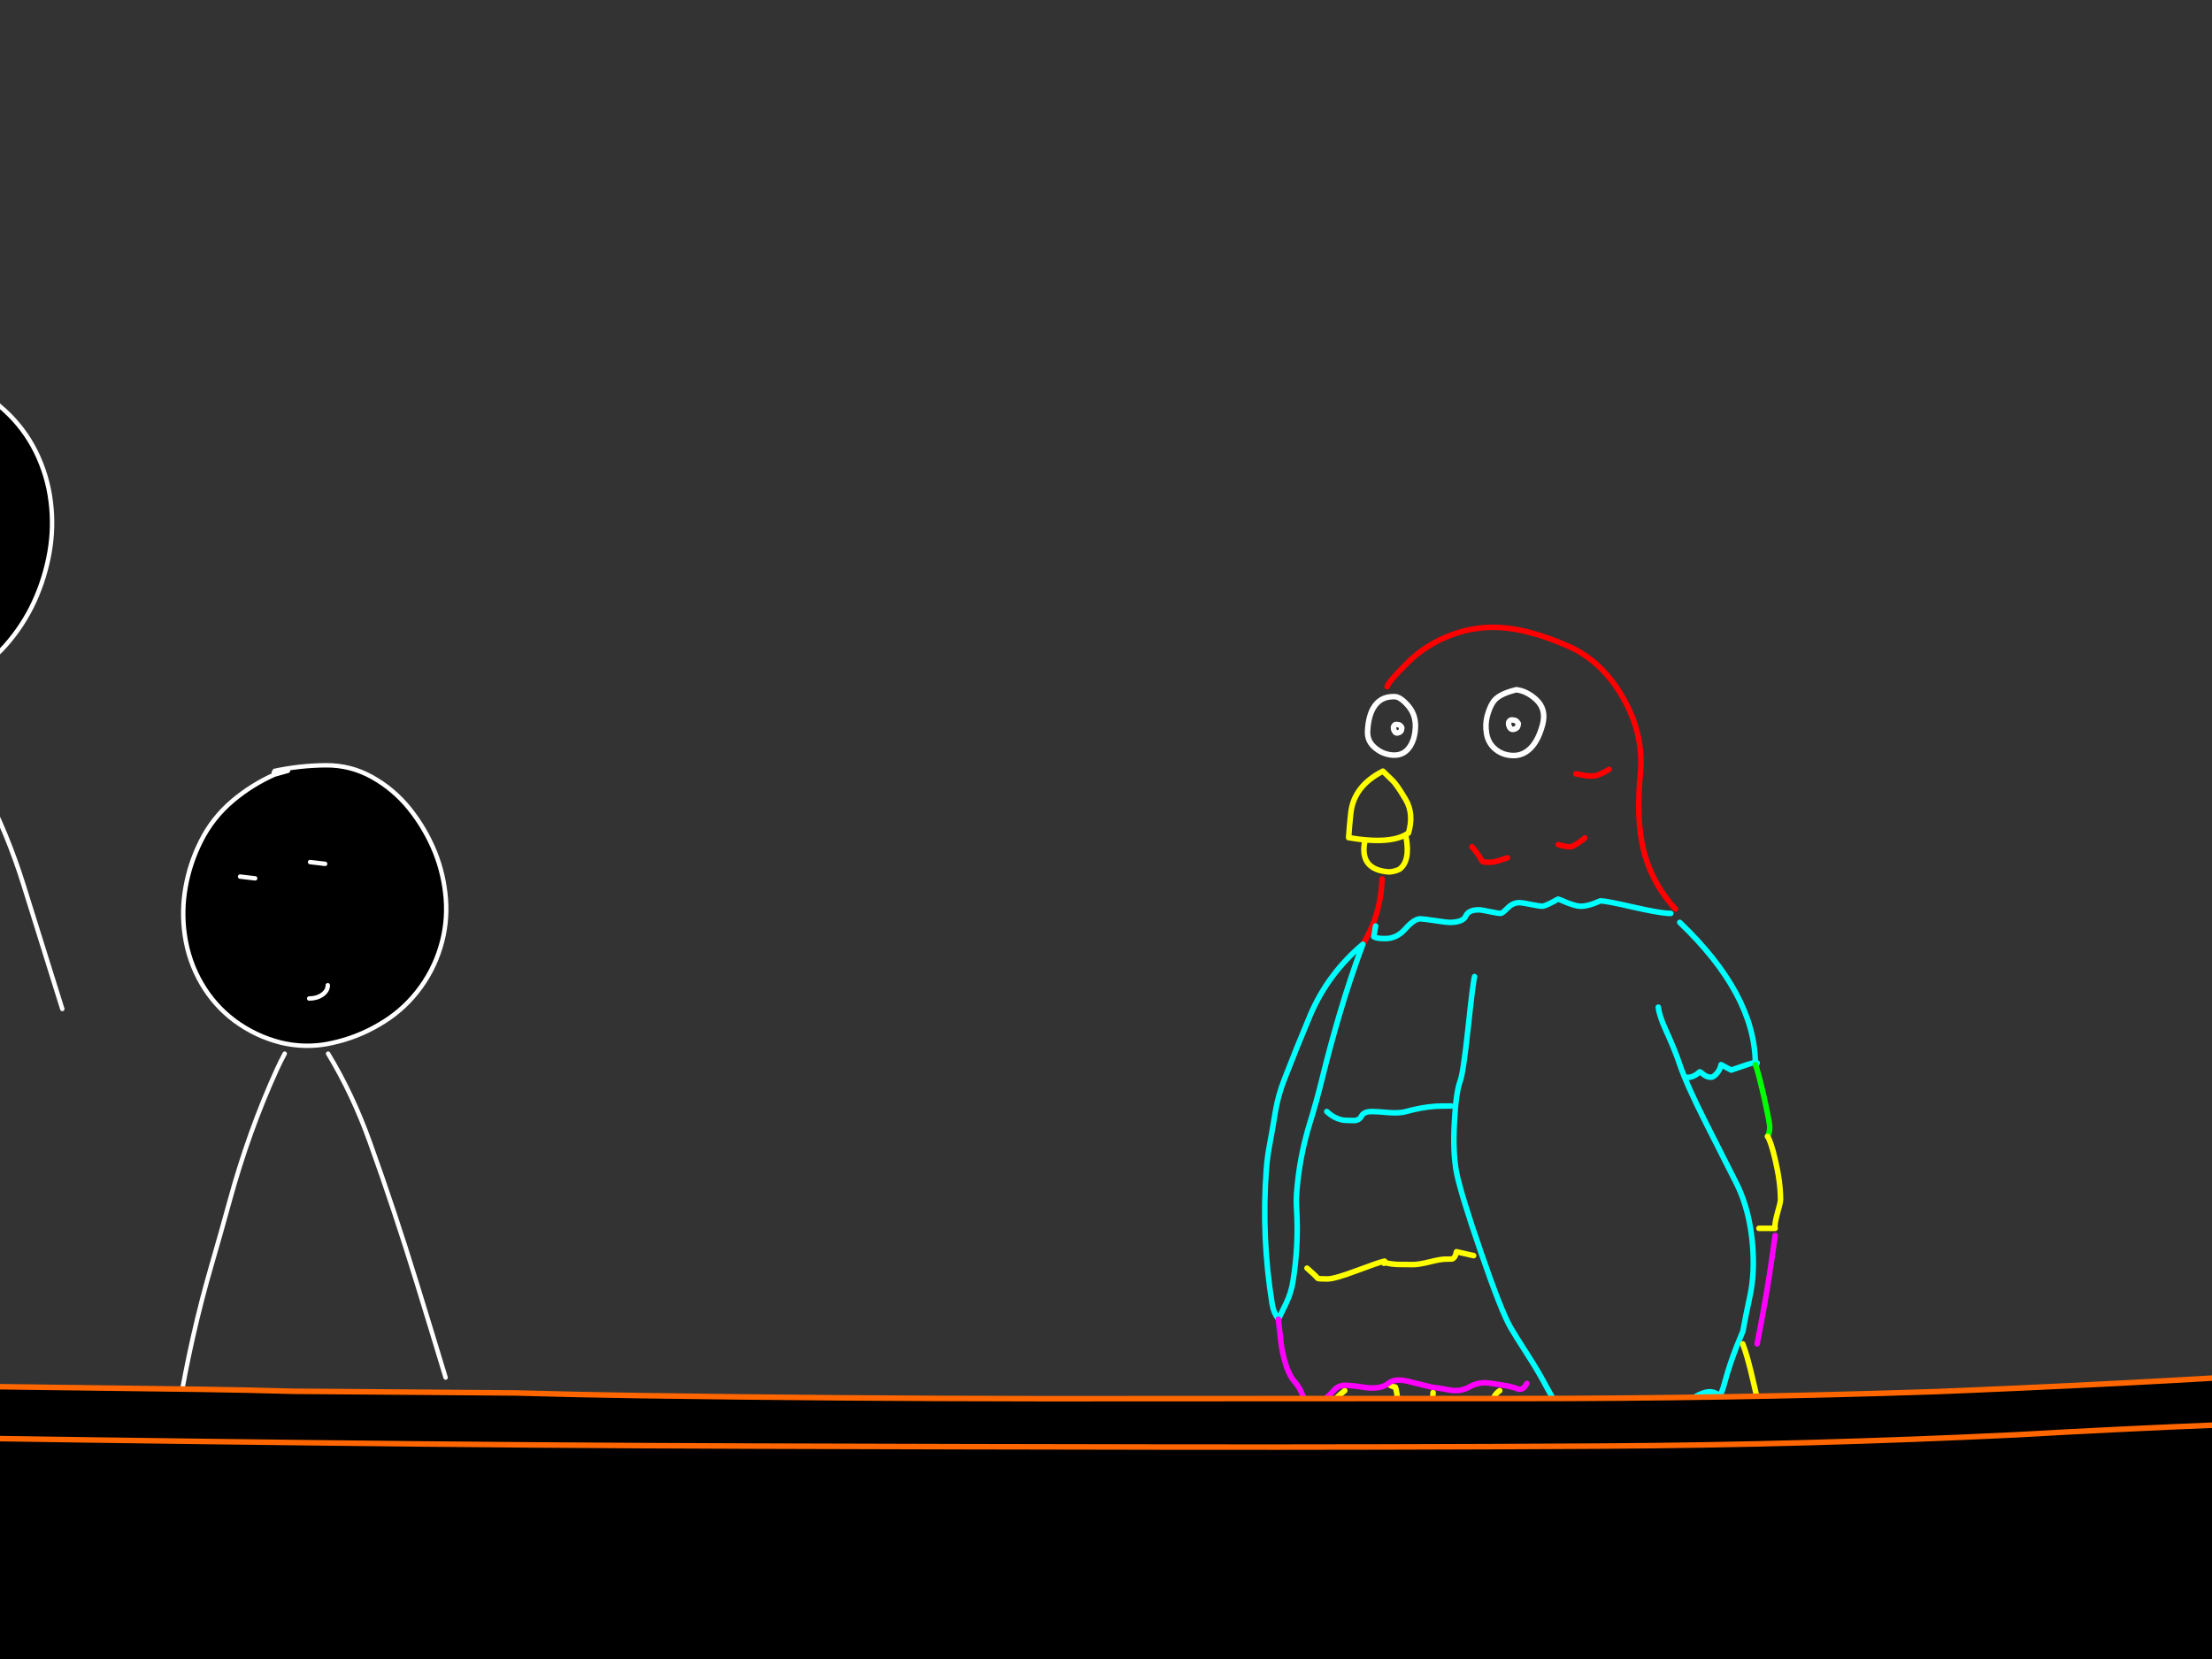 <?xml version="1.0" encoding="utf-8"?>
<svg id="EdithAnim12" image-rendering="inherit" baseProfile="basic" version="1.1" x="0px" y="0px" width="800" height="600" xmlns="http://www.w3.org/2000/svg" xmlns:xlink="http://www.w3.org/1999/xlink">
  <rect width="100%" height="100%" fill="#333333" stroke="none"/>
  <g id="14_JurorParrotf77r1" overflow="visible">
    <g id="JurorsBack">
      <path fill="#000" stroke="none" d="M-456.43,132.23 Q-458.43,132.91 -460.35,133.75 -477.75,140.63 -489.51,155.11 -501.87,170.31 -501.03,189.95 -500.23,209.15 -490.23,225.63 -485.03,234.23 -468.87,242.19 -460.55,246.27 -453.79,248.03 -447.55,249.63 -442.63,249.23 -439.95,249.03 -436.67,247.71 -428.39,244.39 -416.23,234.15 -409.31,228.31 -404.19,222.59 -398.99,216.79 -398.07,213.79 -394.43,202.15 -394.75,189.91 -395.31,170.31 -406.51,154.47 -411.59,147.35 -419.23,142.79 -436.07,132.71 -455.83,134.11 L-456.43,132.23 M-472.43,181.95 L-476.39,184.87 -472.43,181.95 M-435.79,172.99 L-439.79,175.91 -435.79,172.99 M-440.35,226.87 Q-441.47,226.67 -442.59,226.51 -441.47,226.67 -440.35,226.87 -428.83,228.47 -422.75,218.51 -428.83,228.47 -440.35,226.87 M-676.19,138.11 Q-684.75,140.31 -692.15,145.15 -699.43,149.87 -705.71,156.07 -712.11,162.47 -716.19,170.63 -720.31,178.99 -721.31,188.15 -722.31,197.27 -720.23,206.15 -718.15,215.23 -713.59,223.23 -709.03,231.19 -702.51,237.63 -695.75,244.27 -687.31,248.51 -682.67,250.91 -677.67,252.23 -673.87,253.19 -669.87,253.55 -667.39,253.47 -664.91,253.19 -658.11,252.39 -651.55,250.19 -642.55,247.19 -634.99,241.35 -627.47,235.47 -622.83,226.95 -618.55,219.07 -616.43,210.43 -614.31,201.79 -615.07,192.87 -615.87,183.51 -620.03,174.95 -623.99,166.75 -629.95,159.91 -635.75,153.27 -642.39,147.43 -649.51,141.27 -658.63,138.47 -667.31,135.71 -676.19,138.11 M-650.83,177.23 Q-648.79,178.55 -648.79,180.39 -648.79,178.55 -650.83,177.23 -652.91,175.91 -655.83,175.91 -652.91,175.91 -650.83,177.23 M-682.03,174.75 Q-680.15,175.87 -680.15,177.47 -680.15,175.87 -682.03,174.75 -683.91,173.63 -686.55,173.63 -683.91,173.63 -682.03,174.75 M-688.59,230.99 Q-688.71,231.11 -688.71,231.35 -688.71,231.11 -688.59,230.99 -685.15,227.79 -682.07,230.99 -685.15,227.79 -688.59,230.99 M-900.19,141.71 L-899.91,142.43 -895.07,141.07 -899.91,142.43 Q-906.43,144.91 -912.15,148.95 -918.67,153.63 -923.27,160.19 -927.39,166.03 -929.91,172.83 -932.31,179.43 -933.03,186.43 -933.79,193.59 -932.75,200.59 -931.63,208.03 -928.35,214.83 -925.23,221.39 -919.91,226.43 -914.55,231.51 -907.91,234.99 -903.55,237.31 -898.79,238.51 -895.95,239.19 -892.95,239.51 -886.11,240.51 -879.27,239.07 -878.71,238.95 -878.11,238.83 -871.59,237.27 -865.55,234.19 -859.11,230.79 -853.87,225.83 -848.59,220.75 -844.83,214.23 -841.23,208.11 -839.51,201.19 -837.79,194.35 -838.27,187.35 -838.79,180.03 -840.95,173.11 -843.07,166.31 -846.91,160.43 -850.75,154.51 -855.91,149.43 -861.39,144.11 -868.27,140.95 -875.31,137.71 -883.23,137.51 -889.95,138.19 -896.59,140.27 -898.19,140.75 -899.83,141.11 L-900.19,141.71 M-887.07,174.03 L-881.63,174.67 -887.07,174.03 M-882.63,221.91 Q-880.67,220.51 -880.67,218.51 -880.67,220.51 -882.63,221.91 -884.59,223.31 -887.39,223.31 -884.59,223.31 -882.63,221.91 M-906.91,179.91 L-912.35,179.27 -906.91,179.91 M-42.67,135.83 Q-51.07,137.71 -58.71,141.95 -66.99,146.59 -72.95,153.99 -78.55,160.95 -80.99,169.51 -83.55,178.31 -83.95,187.55 -84.35,196.55 -83.19,205.51 -82.07,214.39 -77.07,221.83 -71.91,229.51 -64.39,234.75 -57.11,239.87 -48.79,243.03 -39.95,246.31 -30.51,246.75 -21.51,247.51 -13.11,244.11 -4.31,240.63 2.01,233.43 8.37,226.23 12.33,217.67 16.29,209.07 17.93,199.63 19.49,190.63 18.37,181.51 17.21,171.99 12.93,163.31 8.69,154.83 1.73,148.47 -4.19,143.03 -11.03,138.79 -17.55,134.71 -24.87,132.23 L-25.47,134.11 Q-34.19,134.07 -42.67,135.83 M-17.79,177.47 L-13.95,180.39 -17.79,177.47 M-49.47,180.39 L-45.63,183.31 -49.47,180.39 M-49.55,221.67 Q-48.87,221.51 -48.19,221.39 -48.87,221.51 -49.55,221.67 -54.79,223.15 -57.47,218.51 -54.79,223.15 -49.55,221.67 M-266.35,166.55 Q-270.31,174.47 -271.83,183.07 -273.39,191.79 -272.11,200.51 -270.75,209.87 -266.07,217.91 -261.43,225.87 -254.11,231.35 -246.51,236.95 -237.47,239.23 -235.79,239.63 -234.15,239.91 -228.27,240.83 -222.35,240.03 -220.67,239.75 -218.99,239.39 -209.91,237.43 -202.03,232.79 -193.91,228.15 -188.19,220.91 -182.43,213.63 -179.75,204.75 -177.15,196.27 -177.83,187.31 -178.51,178.59 -181.71,170.55 -185.19,161.95 -190.99,154.71 -196.63,147.71 -204.51,143.31 -212.27,138.99 -221.23,139.07 -230.55,139.15 -239.63,141.07 L-239.99,141.71 -239.71,142.43 -234.87,141.07 -239.71,142.43 Q-247.83,146.03 -254.75,151.83 -262.11,158.03 -266.35,166.55 M-246.71,179.91 L-252.15,179.27 -246.71,179.91 M-226.87,174.03 L-221.43,174.67 -226.87,174.03 M-227.19,223.31 Q-224.39,223.31 -222.43,221.91 -220.47,220.51 -220.47,218.51 -220.47,220.51 -222.43,221.91 -224.39,223.31 -227.19,223.31Z" test="JurorsBack" vector-effect="non-scaling-stroke" stroke-width="1"/>
      <path id="Layer3_0_1_STROKES" stroke="#FFF" stroke-width="1.6" stroke-linejoin="round" stroke-linecap="round" fill="none" d="M-239.71,142.43 Q-247.83,146.03 -254.75,151.83 -262.11,158.03 -266.35,166.55 -270.31,174.47 -271.83,183.07 -273.39,191.79 -272.11,200.51 -270.75,209.87 -266.07,217.91 -261.43,225.87 -254.11,231.35 -246.51,236.95 -237.47,239.23 -235.79,239.63 -234.15,239.91 -228.27,240.83 -222.35,240.03 -220.67,239.75 -218.99,239.39 -209.91,237.43 -202.03,232.79 -193.91,228.15 -188.19,220.91 -182.43,213.63 -179.75,204.75 -177.15,196.27 -177.83,187.31 -178.51,178.59 -181.71,170.55 -185.19,161.95 -190.99,154.71 -196.63,147.71 -204.51,143.31 -212.27,138.99 -221.23,139.07 -230.55,139.15 -239.63,141.07 L-239.99,141.71 M-234.87,141.07 L-239.71,142.43 M-246.71,179.91 L-252.15,179.27 M-226.87,174.03 L-221.43,174.67 M-227.19,223.31 Q-224.39,223.31 -222.43,221.91 -220.47,220.51 -220.47,218.51 M-25.47,134.11 Q-34.19,134.07 -42.67,135.83 -51.07,137.71 -58.71,141.95 -66.99,146.59 -72.95,153.99 -78.55,160.95 -80.99,169.51 -83.55,178.31 -83.95,187.55 -84.35,196.55 -83.19,205.51 -82.07,214.39 -77.07,221.83 -71.91,229.51 -64.39,234.75 -57.11,239.87 -48.79,243.03 -39.95,246.31 -30.51,246.75 -21.51,247.51 -13.11,244.11 -4.31,240.63 2.01,233.43 8.37,226.23 12.33,217.67 16.29,209.07 17.93,199.63 19.49,190.63 18.37,181.51 17.21,171.99 12.93,163.31 8.69,154.83 1.73,148.47 -4.19,143.03 -11.03,138.79 -17.55,134.71 -24.87,132.23 L-33.47,130.75 M-17.79,177.47 L-13.95,180.39 M-49.47,180.39 L-45.63,183.31 M-57.47,218.51 Q-54.79,223.15 -49.55,221.67 -48.87,221.51 -48.19,221.39 M-27.83,251.67 Q-27.03,252.67 -26.19,253.71 -3.03,283.03 8.49,319.99 15.49,342.51 22.53,364.91 M-87.87,366.63 Q-83.47,322.87 -61.51,285.87 -50.67,267.55 -36.03,253.71 -34.95,252.67 -33.87,251.67 M-274.35,372.11 Q-269.87,345.03 -262.31,319.07 -259.03,307.79 -255.91,296.39 -249.03,271.27 -238.87,248.95 -237.51,245.99 -236.03,243.23 M-220.35,243.23 Q-211.51,257.83 -205.23,275.31 -196.31,300.15 -188.39,325.91 -183.11,343.03 -177.91,360.23 M-895.07,141.07 L-899.91,142.43 Q-906.43,144.91 -912.15,148.95 -918.67,153.63 -923.27,160.19 -927.39,166.03 -929.91,172.83 -932.31,179.43 -933.03,186.43 -933.79,193.59 -932.75,200.59 -931.63,208.03 -928.35,214.83 -925.23,221.39 -919.91,226.43 -914.55,231.51 -907.91,234.99 -903.55,237.31 -898.79,238.51 -895.95,239.19 -892.95,239.51 -886.11,240.51 -879.27,239.07 -878.71,238.95 -878.11,238.83 -871.59,237.27 -865.55,234.19 -859.11,230.79 -853.87,225.83 -848.59,220.75 -844.83,214.23 -841.23,208.11 -839.51,201.19 -837.79,194.35 -838.27,187.35 -838.79,180.03 -840.95,173.11 -843.07,166.31 -846.91,160.43 -850.75,154.51 -855.91,149.43 -861.39,144.11 -868.27,140.95 -875.31,137.71 -883.23,137.51 -889.95,138.19 -896.59,140.27 -898.19,140.75 -899.83,141.11 L-900.19,141.71 M-887.07,174.03 L-881.63,174.67 M-887.39,223.31 Q-884.59,223.31 -882.63,221.91 -880.67,220.51 -880.67,218.51 M-669.87,253.55 Q-667.39,253.47 -664.91,253.19 -658.11,252.39 -651.55,250.19 -642.55,247.19 -634.99,241.35 -627.47,235.47 -622.83,226.95 -618.55,219.07 -616.43,210.43 -614.31,201.79 -615.07,192.87 -615.87,183.51 -620.03,174.95 -623.99,166.75 -629.95,159.91 -635.75,153.27 -642.39,147.43 -649.51,141.27 -658.63,138.47 -667.31,135.71 -676.19,138.11 -684.75,140.31 -692.15,145.15 -699.43,149.87 -705.71,156.07 -712.11,162.47 -716.19,170.63 -720.31,178.99 -721.31,188.15 -722.31,197.27 -720.23,206.15 -718.15,215.23 -713.59,223.23 -709.03,231.19 -702.51,237.63 -695.75,244.27 -687.31,248.51 -682.67,250.91 -677.67,252.23 -673.87,253.19 -669.87,253.55Z M-655.83,175.91 Q-652.91,175.91 -650.83,177.23 -648.79,178.55 -648.79,180.39 M-686.55,173.63 Q-683.91,173.63 -682.03,174.75 -680.15,175.87 -680.15,177.47 M-455.83,134.11 Q-436.07,132.71 -419.23,142.79 -411.59,147.35 -406.51,154.47 -395.31,170.31 -394.75,189.91 -394.43,202.15 -398.07,213.79 -398.99,216.79 -404.19,222.59 -409.31,228.31 -416.23,234.15 -428.39,244.39 -436.67,247.71 -439.95,249.03 -442.63,249.23 -447.55,249.63 -453.79,248.03 -460.55,246.27 -468.87,242.19 -485.03,234.23 -490.23,225.63 -500.23,209.15 -501.03,189.95 -501.87,170.31 -489.51,155.11 -477.75,140.63 -460.35,133.75 -458.43,132.91 -456.43,132.23 M-472.43,181.95 L-476.39,184.87 M-435.79,172.99 L-439.79,175.91 M-422.75,218.51 Q-428.83,228.47 -440.35,226.87 -441.47,226.67 -442.59,226.51 M-906.91,179.91 L-912.35,179.27 M-933.83,346.87 Q-932.87,341.07 -931.27,335.35 -925.27,313.71 -919.23,291.99 -912.71,268.67 -903.15,247.31 -902.51,245.87 -900.47,241.83 M-396.55,355.27 Q-399.67,328.99 -409.27,305.55 -418.67,282.47 -429.03,259.91 -431.07,255.51 -433.55,251.83 M-455.59,251.83 Q-458.47,258.59 -459.95,266.31 -461.83,276.07 -464.23,285.55 -469.87,307.75 -474.27,330.43 -476.67,342.95 -479.03,355.27 M-662.51,256.75 Q-657.99,263.67 -654.23,271.31 -645.07,289.99 -636.63,308.87 -629.11,325.71 -624.27,343.95 M-682.07,230.99 Q-685.15,227.79 -688.59,230.99 -688.71,231.11 -688.71,231.35 M-719.59,343.95 Q-717.63,337.71 -715.11,331.67 -705.99,310.11 -696.71,288.47 -689.91,272.55 -681.31,258.15 -680.91,257.43 -680.47,256.75 M-876.71,242.23 Q-869.23,253.07 -865.43,262.71 -856.55,285.23 -848.63,308.63 -843.35,324.11 -838.11,339.67" test="JurorsBack"/>
    </g>
    <g id="Tween-1">
      <g id="JurorsFront">
        <path fill="#000" stroke="none" d="M-613.124,275.215 Q-619.853,275.896 -626.501,277.979 -628.103,278.459 -629.745,278.82 L-630.105,279.42 -629.865,280.101 -624.979,278.78 -629.865,280.101 Q-636.353,282.624 -642.08,286.669 -648.608,291.355 -653.214,297.924 -657.339,303.771 -659.863,310.579 -662.266,317.188 -662.986,324.196 -663.747,331.365 -662.706,338.374 -661.585,345.823 -658.301,352.632 -655.177,359.2 -649.85,364.246 -644.483,369.333 -637.835,372.817 -633.465,375.139 -628.744,376.301 -625.856,377.041 -622.856,377.343 -616.008,378.344 -609.159,376.902 -608.59,376.781 -608.038,376.622 -601.468,375.113 -595.422,372.016 -588.974,368.612 -583.728,363.646 -578.441,358.559 -574.676,352.031 -571.072,345.903 -569.35,338.975 -567.627,332.126 -568.108,325.117 -568.629,317.788 -570.791,310.86 -572.914,304.051 -576.759,298.164 -580.604,292.236 -585.77,287.15 -591.257,281.823 -598.146,278.659 -605.194,275.415 -613.124,275.215 M-636.834,317.668 L-642.281,317.027 -636.834,317.668 M-616.969,311.781 L-611.522,312.422 -616.969,311.781 M-617.289,361.122 Q-614.486,361.122 -612.523,359.721 -610.561,358.319 -610.561,356.316 -610.561,358.319 -612.523,359.721 -614.486,361.122 -617.289,361.122 M-836.163,260.917 L-836.763,262.84 Q-874.691,260.757 -889.709,295.16 -898.2,314.664 -893.474,335.33 -887.186,362.885 -859.592,372.817 -854.987,374.409 -849.86,375.621 -847.534,376.159 -845.134,376.622 -844.126,376.808 -842.611,376.862 -841.118,376.854 -839.206,376.622 -837.874,376.465 -836.603,376.261 -805.581,371.234 -795.512,337.573 -785.019,302.489 -810.931,276.377 -821.665,265.643 -836.163,260.917 M-829.074,306.254 L-825.229,309.178 -829.074,306.254 M-860.793,309.178 L-856.949,312.101 -860.793,309.178 M-860.873,350.509 Q-860.193,350.349 -859.512,350.229 -860.193,350.349 -860.873,350.509 -866.16,351.991 -868.803,347.345 -866.16,351.991 -860.873,350.509 M-1012.022,356.917 Q-1006.816,337.453 -1015.306,319.31 -1022.035,304.932 -1032.648,293.158 -1043.261,281.423 -1058.841,279.701 -1079.747,279.941 -1058.961,280.021 -1078.305,282.544 -1094.045,293.959 -1110.986,306.214 -1115.031,326.599 -1119.036,346.825 -1110.785,365.528 -1103.096,383.07 -1087.236,393.883 -1080.118,398.687 -1071.977,399.931 -1069.113,400.371 -1066.13,400.371 -1063.738,400.691 -1061.444,400.772 -1044.59,401.351 -1031.567,389.278 -1017.109,375.941 -1012.022,356.917 M-1067.411,327 Q-1065.529,328.121 -1065.529,329.723 -1065.529,328.121 -1067.411,327 -1069.294,325.878 -1071.937,325.878 -1069.294,325.878 -1067.411,327 M-1045.184,327.841 Q-1043.101,329.162 -1043.101,331.005 -1043.101,329.162 -1045.184,327.841 -1047.226,326.519 -1050.15,326.519 -1047.226,326.519 -1045.184,327.841 M-1093.724,361.763 L-1074.5,368.171 -1093.724,361.763 M-117.105,271.811 L-117.706,269.888 Q-119.708,270.609 -121.631,271.45 -139.052,278.339 -150.827,292.837 -163.203,308.056 -162.361,327.721 -161.56,346.945 -151.548,363.445 -146.341,372.056 -130.161,380.026 -121.842,384.102 -115.102,385.833 -108.817,387.459 -103.888,387.075 -101.206,386.859 -97.921,385.553 -89.616,382.243 -77.455,371.976 -70.527,366.129 -65.4,360.402 -60.194,354.594 -59.273,351.59 -55.628,339.936 -55.949,327.681 -56.509,308.056 -67.723,292.196 -72.81,285.067 -80.459,280.502 -97.32,270.409 -117.105,271.811 M-133.726,319.711 L-137.691,322.634 -133.726,319.711 M-97.04,310.739 L-101.045,313.663 -97.04,310.739 M-101.606,364.687 Q-102.727,364.487 -103.848,364.326 -102.727,364.487 -101.606,364.687 -90.071,366.289 -83.984,356.316 -90.071,366.289 -101.606,364.687 M-337.18,276.176 Q-345.871,273.413 -354.762,275.816 -363.332,278.019 -370.742,282.865 -378.031,287.591 -384.319,293.798 -390.727,300.206 -394.812,308.377 -398.937,316.747 -399.938,325.918 -400.939,335.05 -398.857,343.941 -396.774,353.032 -392.208,361.042 -387.643,369.012 -381.115,375.46 -374.346,382.109 -365.896,386.354 -361.233,388.753 -356.284,390.039 -352.439,391.052 -348.434,391.4 -345.939,391.304 -343.468,391 -336.674,390.24 -330.091,388.036 -321.08,385.032 -313.51,379.185 -305.981,373.298 -301.335,364.767 -297.05,356.877 -294.927,348.226 -292.804,339.576 -293.565,330.644 -294.366,321.273 -298.531,312.702 -302.496,304.492 -308.464,297.643 -314.271,290.995 -320.919,285.148 -328.048,278.98 -337.18,276.176 M-329.41,314.985 Q-327.327,316.306 -327.327,318.149 -327.327,316.306 -329.41,314.985 -331.453,313.663 -334.376,313.663 -331.453,313.663 -329.41,314.985 M-360.609,312.502 Q-358.727,313.623 -358.727,315.225 -358.727,313.623 -360.609,312.502 -362.491,311.38 -365.135,311.38 -362.491,311.38 -360.609,312.502 M-367.177,368.812 Q-367.297,368.932 -367.297,369.172 -367.297,368.932 -367.177,368.812 -363.733,365.608 -360.649,368.812 -363.733,365.608 -367.177,368.812 M84.226,289.553 Q76.857,295.761 72.612,304.291 68.647,312.221 67.125,320.832 65.563,329.563 66.845,338.294 68.206,347.666 72.892,355.716 77.538,363.686 84.867,369.172 92.477,374.779 101.528,377.062 103.191,377.467 104.852,377.703 110.731,378.659 116.627,377.823 118.334,377.602 120.031,377.222 129.122,375.26 137.012,370.614 145.142,365.968 150.87,358.719 156.637,351.43 159.32,342.539 161.923,334.049 161.243,325.077 160.562,316.347 157.358,308.296 153.873,299.686 148.066,292.437 142.419,285.428 134.529,281.022 126.76,276.697 117.788,276.777 108.457,276.857 99.365,278.78 L99.005,279.42 99.285,280.141 104.131,278.78 99.285,280.141 Q91.155,283.746 84.226,289.553 M112.141,311.781 L117.588,312.422 112.141,311.781 M92.276,317.668 L86.83,317.027 92.276,317.668 M111.821,361.122 Q114.624,361.122 116.587,359.721 118.549,358.319 118.549,356.316 118.549,358.319 116.587,359.721 114.624,361.122 111.821,361.122Z" test="JurorsFront" vector-effect="non-scaling-stroke" stroke-width="1"/>
        <path id="Layer4_0_1_STROKES" stroke="#FFF" stroke-width="1.602" stroke-linejoin="round" stroke-linecap="round" fill="none" d="M99.285,280.141 Q91.155,283.746 84.226,289.553 76.857,295.761 72.612,304.291 68.647,312.221 67.125,320.832 65.563,329.563 66.845,338.294 68.206,347.666 72.892,355.716 77.538,363.686 84.867,369.172 92.477,374.779 101.528,377.062 103.191,377.467 104.852,377.723 110.731,378.659 116.647,377.843 118.334,377.602 120.031,377.222 129.122,375.26 137.012,370.614 145.142,365.968 150.87,358.719 156.637,351.43 159.32,342.539 161.923,334.049 161.243,325.077 160.562,316.347 157.358,308.296 153.873,299.686 148.066,292.437 142.419,285.428 134.529,281.022 126.76,276.697 117.788,276.777 108.457,276.857 99.365,278.78 L99.005,279.42 M104.131,278.78 L99.285,280.141 M112.141,311.781 L117.588,312.422 M92.276,317.668 L86.83,317.027 M-348.434,391.4 Q-345.939,391.304 -343.468,391.02 -336.674,390.24 -330.091,388.036 -321.08,385.032 -313.51,379.185 -305.981,373.298 -301.335,364.767 -297.05,356.877 -294.927,348.226 -292.804,339.576 -293.565,330.644 -294.366,321.273 -298.531,312.702 -302.496,304.492 -308.464,297.643 -314.271,290.995 -320.919,285.148 -328.048,278.98 -337.18,276.176 -345.871,273.413 -354.762,275.816 -363.332,278.019 -370.742,282.865 -378.031,287.591 -384.319,293.798 -390.727,300.206 -394.812,308.377 -398.937,316.747 -399.938,325.918 -400.939,335.05 -398.857,343.941 -396.774,353.032 -392.208,361.042 -387.643,369.012 -381.115,375.46 -374.346,382.109 -365.896,386.354 -361.233,388.753 -356.264,390.059 -352.439,391.052 -348.434,391.4Z M-334.376,313.663 Q-331.453,313.663 -329.39,314.985 -327.327,316.306 -327.327,318.149 M-365.135,311.38 Q-362.491,311.38 -360.609,312.502 -358.727,313.623 -358.727,315.225 M-117.105,271.811 Q-97.32,270.409 -80.459,280.502 -72.81,285.067 -67.723,292.196 -56.509,308.056 -55.949,327.681 -55.628,339.936 -59.273,351.59 -60.194,354.594 -65.4,360.402 -70.527,366.129 -77.455,371.976 -89.616,382.243 -97.921,385.553 -101.206,386.859 -103.888,387.075 -108.817,387.459 -115.082,385.853 -121.842,384.102 -130.161,380.026 -146.341,372.056 -151.548,363.445 -161.56,346.945 -162.361,327.721 -163.203,308.056 -150.827,292.837 -139.052,278.339 -121.631,271.45 -119.708,270.609 -117.706,269.909 M-133.726,319.711 L-137.691,322.634 M-97.04,310.739 L-101.045,313.663 M-83.984,356.316 Q-90.071,366.289 -101.606,364.687 -102.727,364.487 -103.848,364.326 M-57.751,493.247 Q-60.875,466.935 -70.487,443.465 -79.899,420.356 -90.271,397.768 -92.313,393.363 -94.797,389.678 M-116.865,389.678 Q-119.735,396.441 -121.23,404.176 -123.112,413.948 -125.515,423.44 -131.163,445.668 -135.568,468.376 -137.971,480.912 -140.334,493.247 M-398.216,481.913 Q-396.253,475.665 -393.73,469.618 -384.599,448.031 -375.307,426.364 -368.484,410.41 -359.908,396.006 -359.492,395.303 -359.067,394.604 M-341.065,394.604 Q-336.545,401.552 -332.774,409.182 -323.603,427.886 -315.152,446.789 -307.623,463.65 -302.777,481.913 M-360.649,368.812 Q-363.733,365.608 -367.177,368.812 -367.297,368.932 -367.297,369.172 M111.821,361.122 Q114.624,361.122 116.587,359.721 118.549,358.319 118.549,356.316 M64.602,510.108 Q69.087,482.995 76.657,457.002 79.941,445.708 83.065,434.294 89.954,409.142 100.126,386.794 101.485,383.838 102.97,381.067 M118.669,381.067 Q127.535,395.68 133.808,413.187 142.739,438.058 150.669,463.851 155.956,480.992 161.162,498.214 M-1071.937,325.878 Q-1069.294,325.878 -1067.411,327 -1065.529,328.121 -1065.529,329.723 M-1050.15,326.519 Q-1047.226,326.519 -1045.164,327.841 -1043.101,329.162 -1043.101,331.005 M-1058.961,280.021 Q-1078.305,282.544 -1094.045,293.959 -1110.986,306.214 -1115.031,326.599 -1119.036,346.825 -1110.785,365.528 -1103.096,383.07 -1087.236,393.883 -1080.118,398.687 -1071.977,399.931 -1069.113,400.371 -1066.13,400.371 -1063.738,400.691 -1061.424,400.772 -1044.59,401.351 -1031.567,389.278 -1017.109,375.941 -1012.022,356.917 -1006.816,337.453 -1015.306,319.31 -1022.035,304.932 -1032.648,293.158 -1043.261,281.423 -1058.821,279.701 M-836.163,260.937 L-844.773,259.476 M-836.763,262.84 Q-874.691,260.757 -889.709,295.16 -898.2,314.664 -893.474,335.33 -887.186,362.885 -859.592,372.817 -854.987,374.409 -849.86,375.621 -847.534,376.159 -845.114,376.622 -844.126,376.808 -842.611,376.862 -841.118,376.854 -839.186,376.622 -837.874,376.465 -836.603,376.261 -805.581,371.234 -795.512,337.573 -785.019,302.489 -810.931,276.377 -821.665,265.643 -836.163,260.937 M-829.074,306.254 L-825.229,309.178 M-860.793,309.178 L-856.949,312.101 M-868.803,347.345 Q-866.16,351.991 -860.873,350.509 -860.193,350.349 -859.512,350.229 M-629.845,280.121 Q-636.353,282.624 -642.08,286.669 -648.608,291.355 -653.214,297.924 -657.339,303.771 -659.863,310.579 -662.266,317.188 -662.986,324.196 -663.747,331.365 -662.706,338.374 -661.585,345.823 -658.301,352.632 -655.177,359.2 -649.85,364.246 -644.483,369.333 -637.835,372.817 -633.465,375.139 -628.724,376.321 -625.856,377.041 -622.856,377.343 -616.008,378.344 -609.159,376.902 -608.59,376.781 -608.018,376.642 -601.468,375.113 -595.422,372.016 -588.974,368.612 -583.728,363.646 -578.441,358.559 -574.676,352.031 -571.072,345.903 -569.35,338.975 -567.627,332.126 -568.108,325.117 -568.629,317.788 -570.791,310.86 -572.914,304.051 -576.759,298.164 -580.604,292.236 -585.77,287.15 -591.257,281.823 -598.146,278.659 -605.194,275.415 -613.124,275.215 -619.853,275.896 -626.501,277.979 -628.103,278.459 -629.745,278.82 L-630.105,279.42 M-624.979,278.78 L-629.845,280.121 M-636.834,317.668 L-642.281,317.027 M-616.969,311.781 L-611.522,312.422 M-1115.471,490.924 Q-1107.501,471.741 -1098.65,452.997 -1090.44,435.615 -1081.909,418.674 -1079.065,413.007 -1074.821,405.137 M-617.289,361.122 Q-614.486,361.122 -612.523,359.721 -610.561,358.319 -610.561,356.316 M-606.596,380.066 Q-599.12,390.937 -595.302,400.572 -586.411,423.12 -578.481,446.549 -573.194,462.048 -567.948,477.628 M-663.787,484.837 Q-662.826,479.03 -661.224,473.302 -655.217,451.635 -649.169,429.888 -642.641,406.539 -633.069,385.152 -632.415,383.695 -630.386,379.666 M-833.98,380.226 Q-812.618,412.903 -802.961,446.589 -796.874,467.936 -790.426,488.962 M-898.921,488.962 Q-891.432,444.987 -869.564,407.54 -862.102,394.713 -852.823,380.226 M-1059.241,405.137 Q-1054.397,414.792 -1050.47,422.319 -1041.259,439.901 -1032.968,457.923 -1025.559,473.983 -1020.433,490.924 M-1093.724,361.763 L-1074.5,368.171" test="JurorsFront"/>
      </g>
    </g>
    <g id="Parrot">
      <path id="Layer2_0_1_STROKES" stroke="#FFF" stroke-width="2" stroke-linejoin="round" stroke-linecap="round" fill="none" d="M548.4,249.45 Q552.1,249.9 555.4,252.85 559.4,256.4 557.9,262.05 556.4,267.7 553.6,270.55 550.8,273.35 547.2,273.25 543.55,273.15 540.95,271.05 538.3,268.95 537.65,265.4 537.05,262 537.9,258.85 538.7,256 539.75,254.3 540.75,252.55 542.85,251.45 544.9,250.3 548.4,249.45Z M548.8,261.2 Q548.3,260.55 547.55,260.45 546.75,260.35 546.7,260.35 546.4,260.35 546.05,260.65 545.2,261.4 545.9,262.9 546.5,264.15 547.85,263.65 548.8,263.3 548.95,262.6 549.1,262.1 549.1,261.9 549.15,261.5 548.8,261.2Z M504.05,251.95 Q506.25,251.75 509.2,255.15 512.1,258.45 511.9,263.1 511.7,267.65 509.6,270.45 507.55,273.2 504,273.1 500.4,272.95 497.6,270.7 494.45,268.3 494.6,264.5 494.85,259.3 496.6,256.2 499,251.9 504.05,251.95Z M506.7,262.75 Q506.35,262.15 505.7,262.1 504.95,262 504.9,262 504.7,262 504.35,262.25 503.6,262.95 504.25,264.3 504.8,265.45 505.9,264.95 506.7,264.65 506.85,264 506.95,263.6 506.95,263.4 507.05,263.05 506.7,262.75Z" test="Parrot"/>
      <path id="Layer2_0_2_STROKES" stroke="#F00" stroke-width="2" stroke-linejoin="round" stroke-linecap="round" fill="none" d="M569.95,279.85 Q572.95,280.45 573.7,280.55 574.45,280.65 575.95,280.65 578.1,280.65 581.95,278.25 M563.55,305.45 L565,305.85 Q566.7,306.25 567.95,306.25 568.7,306.25 570.8,304.85 572.75,303.55 573.15,303.05 M605.95,328.75 Q597.1,319.15 594.2,306.5 591.75,295.7 593.25,280.05 594.6,266.25 587.55,253.35 579.75,239.1 567,233.6 554.25,228.05 544.4,227.1 534.55,226.1 525.15,229.55 515.7,233 508.8,239.95 501.95,246.8 501.7,248.35 M499.85,317.85 Q499.4,330.9 492.9,341.5 M532.35,306.25 Q534.6,308.75 536.05,311.5 536.25,311.85 538.75,311.85 540.05,311.85 541.8,311.35 542.15,311.25 545.15,310.25" test="Parrot"/>
      <path id="Layer2_0_3_STROKES" stroke="#0FF" stroke-width="2" stroke-linejoin="round" stroke-linecap="round" fill="none" d="M497.5,334.9 L496.85,338.8 Q497.75,339.25 498.85,339.35 499.55,339.45 501.05,339.45 505.2,339.45 508.3,335.9 511.45,332.3 513.75,332.3 514.55,332.3 518.95,332.95 523.3,333.6 524.15,333.6 529.1,333.6 530.1,331.35 531.05,329.05 534.85,329.05 535.7,329.05 538.8,329.7 541.95,330.35 542.75,330.35 543.3,330.35 545.25,328.4 547.15,326.45 549.55,326.45 550.4,326.45 553.65,327.1 556.9,327.75 557.7,327.75 558.6,327.75 561.1,326.45 562.35,325.8 563.55,325.15 563.7,325.15 566.7,326.45 570.05,327.75 571.65,327.75 573.7,327.75 576.35,326.8 577.65,326.3 578.8,325.8 580.8,325.8 590.85,328.1 599.2,330 602.95,330.3 603.7,330.35 604.25,330.35 M533.3,353.2 Q532.75,355.05 530.95,371.85 529.2,388.1 528.1,390.95 526.55,395.15 526,405.85 525.4,417.2 526.8,424.15 528.35,431.85 535.6,452.9 543.05,474.5 546.35,480.15 547.9,482.85 552.6,490.15 556.4,496.05 559.35,501.65 563.25,509.05 566.35,512 569.5,515.05 574.35,516 577.6,516.65 582.65,517.85 586.05,518.25 586.05,515.35 586.05,507.25 594.5,511.45 600.45,514.4 602.5,514.8 605.8,515.45 607.55,512.75 608.85,510.8 610.6,507.45 612.5,504.85 616.65,503.6 619.35,502.8 621.75,504.6 622.4,505.1 623.85,499.7 625.5,493.6 628.1,486.9 L630.35,481.45 Q631,477.55 632.95,468.45 634.65,460.45 633.85,450.35 632.85,438.15 628.4,428.75 628.15,428.25 617,406.2 609.9,392.1 607.55,385.1 605.8,379.85 602.45,372.5 600.1,367.4 599.75,364.25 M635.4,384.75 Q634.8,384.4 633.9,384.4 633.75,384.4 626.1,387 624.45,386.1 622.45,385.05 622.1,386.95 620.75,388.4 619.6,389.6 618.85,389.6 617.2,389.6 615.85,388.4 614.75,387.45 614.65,387.65 613.8,388.55 612.55,389.15 611.1,389.8 610.1,389.6 M607.5,333.6 Q634.55,359.45 634.85,384.4 L635.5,384.4 M492.9,341.5 Q488.45,353.4 484.8,365.7 481.15,377.95 478.1,390.4 476.15,398.3 473.75,406.1 469.9,418.55 468.95,431.5 468.75,434.55 468.95,437.5 469.7,450.35 467.65,463.25 467,467.55 465.1,471.45 463.7,474.3 462.35,477.1 460.6,474.75 460.1,471.65 456.15,447.25 458,422.8 458.3,418.9 459,415 460.2,408.55 461.25,402.1 462.25,396.15 464.45,390.5 469,378.75 473.85,367.2 480.25,352.15 492.9,341.5Z M479.85,402 Q482.45,404.45 485.5,405.05 486.4,405.25 489.7,405.25 491.55,405.25 492.4,403.65 493.25,402 496.2,402 498.15,402 502.45,402.4 506.3,402.65 508.55,402 514.1,400.45 519.15,400.1 520.5,400 524.8,400" test="Parrot"/>
      <path id="Layer2_0_4_STROKES" stroke="#0F0" stroke-width="2" stroke-linejoin="round" stroke-linecap="round" fill="none" d="M639.25,411 Q640.05,409.75 640.05,407.55 640.05,406 637.9,396.4 635.65,386.65 634.85,385.05" test="Parrot"/>
      <path id="Layer2_0_5_STROKES" stroke="#FF0" stroke-width="2" stroke-linejoin="round" stroke-linecap="round" fill="none" d="M636.15,444.25 L642,444.25 Q641.7,442.85 642.75,439.05 643.95,434.9 643.95,433.85 643.95,427.55 642.05,419.5 640.45,412.7 639.25,411 M500.15,278.9 Q489.65,284.25 488.55,293.95 488.05,298.4 487.75,302.95 503.3,305.6 509.4,301.25 511.45,294.35 508.35,289.1 505.2,283.8 503.7,282.35 502.2,280.85 500.15,278.9Z M493.6,304.25 Q491.55,314.65 502.45,315.35 504.45,315.2 506.1,314.4 510.1,311.5 508.55,302.85 M472.7,458.65 Q475.45,461 476.6,462.35 476.9,462.55 480.15,462.55 482.75,462.55 491.35,459.3 498.3,456.7 500.35,456.2 500.6,456.1 500.75,456.1 500.8,457.05 505.35,457.3 506.3,457.35 511.15,457.35 513.05,457.35 517,456.4 520.95,455.4 522.5,455.4 524.9,455.4 525.1,455.35 526.35,454.95 526.75,452.7 534.55,454.5 532.6,454 M500.35,456.2 Q500.1,456.3 500.3,456.65 500.75,457.35 500.75,456.1 M486.35,502.95 Q482.4,506 481.5,508.5 481.15,509.55 481.15,513.65 481.15,519.05 484.3,520.8 486.7,522.1 496.2,523.1 496.2,521.5 495.9,520.15 497.9,520.9 500.75,521.8 L504,521.8 Q502.7,520.1 501.65,518.7 503.9,519.5 505.95,520.5 L510.5,520.5 510.5,517.25 Q506.9,514.05 505.75,508.35 505.15,502.8 504.65,501.65 504,501.65 502.7,501 M518.3,503.6 Q517.45,513.8 519.2,516.8 520.7,519.4 526.75,519.85 L526.75,515.95 Q526.2,514.85 525.65,511.95 525.8,512.15 525.9,512.4 528.75,518.15 533.9,519.2 L533.9,514.05 Q534.55,515.1 535.35,516.1 537.95,519.2 541.05,519.85 L541.75,519.85 Q542.1,517.75 541,514 539.75,509.85 539.75,508.15 539.75,504.7 542.4,502.95 M554.75,508.8 Q553.95,521.6 563.2,545.2 567.15,555.3 571.05,561.75 575.25,568.65 577.85,568.65 581.55,568.65 582.45,568.25 585.5,566.9 585.95,561.5 588.3,562.65 594.4,563.45 599.75,563.45 601.5,557.95 602.6,554.55 602.8,554.15 603.75,552.4 605.55,552.4 606.25,552.4 613.35,555 614.45,555 616.3,551.75 618.3,548.25 619.85,547.85 623.55,546.8 628.75,546.05 632.45,545.1 634.2,541.35 635.25,541.35 637.05,541.7 638.85,542 639.4,542 L639.4,520.5 Q636.8,511.6 634.05,499.45 631.95,490.25 630.3,486.05" test="Parrot"/>
      <path id="Layer2_0_6_STROKES" stroke="#F0F" stroke-width="2" stroke-linejoin="round" stroke-linecap="round" fill="none" d="M462.35,477.1 L463.35,486.2 Q464.95,496.05 468.2,499.7 469.85,501.55 470.8,503.85 471.35,505.1 471.95,507 472.45,508.35 473.3,508.5 474.35,508.65 476.65,507.5 479.7,506 482.25,503.05 484,501 486.4,501 488.7,501 494.5,501.9 499.65,502.35 502.05,500.35 504.4,498.4 509.15,499.55 511.85,500.2 517.7,501.65 520.65,502 525,502.85 528.5,503.25 531.35,501.65 534.3,500 537.3,500.1 539.2,500.2 543.75,501 546.35,501.35 549.2,502.4 551,502.75 552.2,500.35 M635.5,486.05 Q637.85,474.05 639.2,465.75 640.3,459.25 642,446.85 M597.1,631.2 Q599.9,639.3 600.65,640.5 601.75,642.25 604.55,642.25 605.6,642.25 605.9,642.15 607.3,641.5 608.8,639 627.5,657.85 628.7,657.85 636.2,657.85 639.4,644.9 641.35,637.1 641.35,627.65 641.35,621.7 640.05,616.05 639.2,612.35 637.45,607.75" test="Parrot"/>
      <path id="Layer2_0_7_STROKES" stroke="#F60" stroke-width="2" stroke-linejoin="round" stroke-linecap="round" fill="none" d="M579.45,573.2 Q578.95,572.4 578.4,571.6 577.25,569.95 576.85,569.95 L576.85,573.2 Q578.1,580.8 586.45,603.25 596.3,629.9 601.3,629.9 603.45,629.9 608.35,625.7 612.9,621.45 613,621.45 613.85,621.45 616.25,622.1 618.7,622.75 619.5,622.75 621.95,622.75 624.35,617.85 626,614.45 626.4,612.3 632.05,612.3 634.9,609.4 637.75,606.45 640.7,606.45 640.7,604.2 641.05,599.2 641.35,594.2 641.35,593.7 641.35,589.15 638.45,579.05 635.15,567.65 634.85,565.4 634.35,561.9 634.55,555.85 634.85,549.5 634.85,547.2 L634.2,547.2" test="Parrot"/>
    </g>
    <g id="JuryBoxFront">
      <path fill="#000" stroke="none" d="M-1892.3,514.35 L-1914.6,488.3 -1916.45,617.25 Q-1908.272,617.251 -1896.8,617.25 L-1892.3,514.35 M1049.75,500.95 L1048.4,500.95 1030.55,518.5 1030.55,613 Q1041.034,613.017 1049.75,613 L1049.75,500.95 M878.3,512.95 Q803.8,514.65 729.45,518.9 654,522.55 578.5,523 501.1,523.45 423.7,523.35 348.2,523.25 272.7,523 192.9,522.75 113.1,521.8 34.4,520.9 -44.25,519.6 -122.35,518.35 -200.45,520.35 -277.75,522.3 -355.1,526.5 -430.35,529.75 -505.75,528.6 -585.15,527.35 -664.5,522.45 -738.45,517.5 -812.7,516.45 -886.6,515.45 -960.55,516.1 -1039.9,516.8 -1119.25,518 -1198.9,519.25 -1278.5,520.45 -1357.55,521.65 -1436.7,522.95 -1513.7,524.25 -1590.75,524.85 -1667.5,525.45 -1744.45,523.95 -1818.6,522.5 -1892.3,514.35 L-1896.8,617.25 Q-1690.842,617.16 -422,615.15 785.873,613.195 1030.55,613 L1030.55,518.5 Q954.6,511.25 878.3,512.95 M710.6,502.85 Q705.394,503.094 700.2,503.3 624.25,505.8 548.3,505.8 525.286,505.8 502.25,505.8 446.721,505.815 391.15,505.85 382.912,505.856 374.65,505.85 303.357,505.781 232,504.75 209.125,504.422 186.25,503.75 163.368,503.598 140.45,503.4 123.302,503.302 106.1,503.15 88.936,502.697 71.75,502.45 -7.95,501.35 -87.7,500.55 -149.737,499.94 -211.75,502.65 -220.844,503.077 -229.95,503.55 -305,507 -379.9,510.95 L-539.95,511.75 Q-620.25,507.9 -700.45,502.95 -773.1,497.9 -846.2,497.2 -925.25,496.4 -1004.2,497.5 -1081.3,498.6 -1158.5,500.15 -1231.15,501.65 -1303.85,503.2 -1377.75,504.75 -1451.75,505.95 -1529.7,507.2 -1607.85,506.2 -1683.55,505.25 -1759.15,500.25 -1836.95,495.6 -1914.6,488.3 L-1892.3,514.35 Q-1818.6,522.5 -1744.45,523.95 -1667.5,525.45 -1590.75,524.85 -1513.7,524.25 -1436.7,522.95 -1357.55,521.65 -1278.5,520.45 -1198.9,519.25 -1119.25,518 -1039.9,516.8 -960.55,516.1 -886.6,515.45 -812.7,516.45 -738.45,517.5 -664.5,522.45 -585.15,527.35 -505.75,528.6 -430.35,529.75 -355.1,526.5 -277.75,522.3 -200.45,520.35 -122.35,518.35 -44.25,519.6 34.4,520.9 113.1,521.8 192.9,522.75 272.7,523 348.2,523.25 423.7,523.35 501.1,523.45 578.5,523 654,522.55 729.45,518.9 803.8,514.65 878.3,512.95 954.6,511.25 1030.55,518.5 L1048.4,500.95 1048.45,500.15 Q1030.062,498.494 1011.65,496.85 997.552,495.536 983.45,494.6 923.485,490.798 863.3,494.4 787.031,499.691 710.6,502.85Z" test="JuryBoxFront"/>
      <path id="Layer1_0_1_STROKES" stroke="#F60" stroke-width="2" stroke-linejoin="round" stroke-linecap="round" fill="none" d="M1048.475,500.175 Q1030.062,498.494 1011.65,496.85 997.552,495.536 983.45,494.625 923.485,490.798 863.3,494.4 787.031,499.691 710.6,502.875 705.394,503.094 700.2,503.3 624.25,505.8 548.3,505.8 525.286,505.8 502.275,505.8 446.721,505.815 391.15,505.85 382.912,505.856 374.675,505.85 303.357,505.781 232,504.75 209.125,504.422 186.25,503.775 163.368,503.598 140.475,503.425 123.302,503.302 106.125,503.175 88.936,502.697 71.75,502.45 -7.95,501.35 -87.7,500.55 -149.737,499.94 -211.725,502.675 -220.844,503.077 -229.95,503.55 -305,507 -379.9,510.95 L-539.95,511.75 Q-620.25,507.9 -700.45,502.95 -773.1,497.9 -846.2,497.2 -925.25,496.4 -1004.2,497.5 -1081.3,498.6 -1158.5,500.15 -1231.15,501.65 -1303.85,503.2 -1377.75,504.75 -1451.75,505.95 -1529.7,507.2 -1607.85,506.2 -1683.55,505.25 -1759.15,500.25 -1836.95,495.6 -1914.6,488.3 L-1892.3,514.35 Q-1818.6,522.5 -1744.45,523.95 -1667.5,525.45 -1590.75,524.85 -1513.7,524.25 -1436.7,522.95 -1357.55,521.65 -1278.5,520.45 -1198.9,519.25 -1119.25,518 -1039.9,516.8 -960.55,516.1 -886.6,515.45 -812.7,516.45 -738.45,517.5 -664.5,522.45 -585.15,527.35 -505.75,528.6 -430.35,529.75 -355.1,526.5 -277.75,522.3 -200.45,520.35 -122.35,518.35 -44.25,519.6 34.4,520.9 113.1,521.8 192.9,522.75 272.7,523 348.2,523.25 423.7,523.35 501.1,523.45 578.5,523 654,522.55 729.45,518.9 803.8,514.65 878.3,512.95 954.6,511.25 1030.55,518.5 L1048.4,500.95 M1048.475,500.175 Q1049.112,500.242 1049.75,500.3 L1049.75,500.95 1049.75,613 1049.75,624.2 M1030.55,624.2 L1030.55,613.025 M-1896.8,617.25 L-1897.1,624.2 M1030.55,613.025 L1030.55,518.5 M-1916.55,624.2 L-1916.45,617.25 -1914.6,488.3 M-1892.3,514.35 L-1896.8,617.25" test="JuryBoxFront"/>
    </g>
  </g>
</svg>